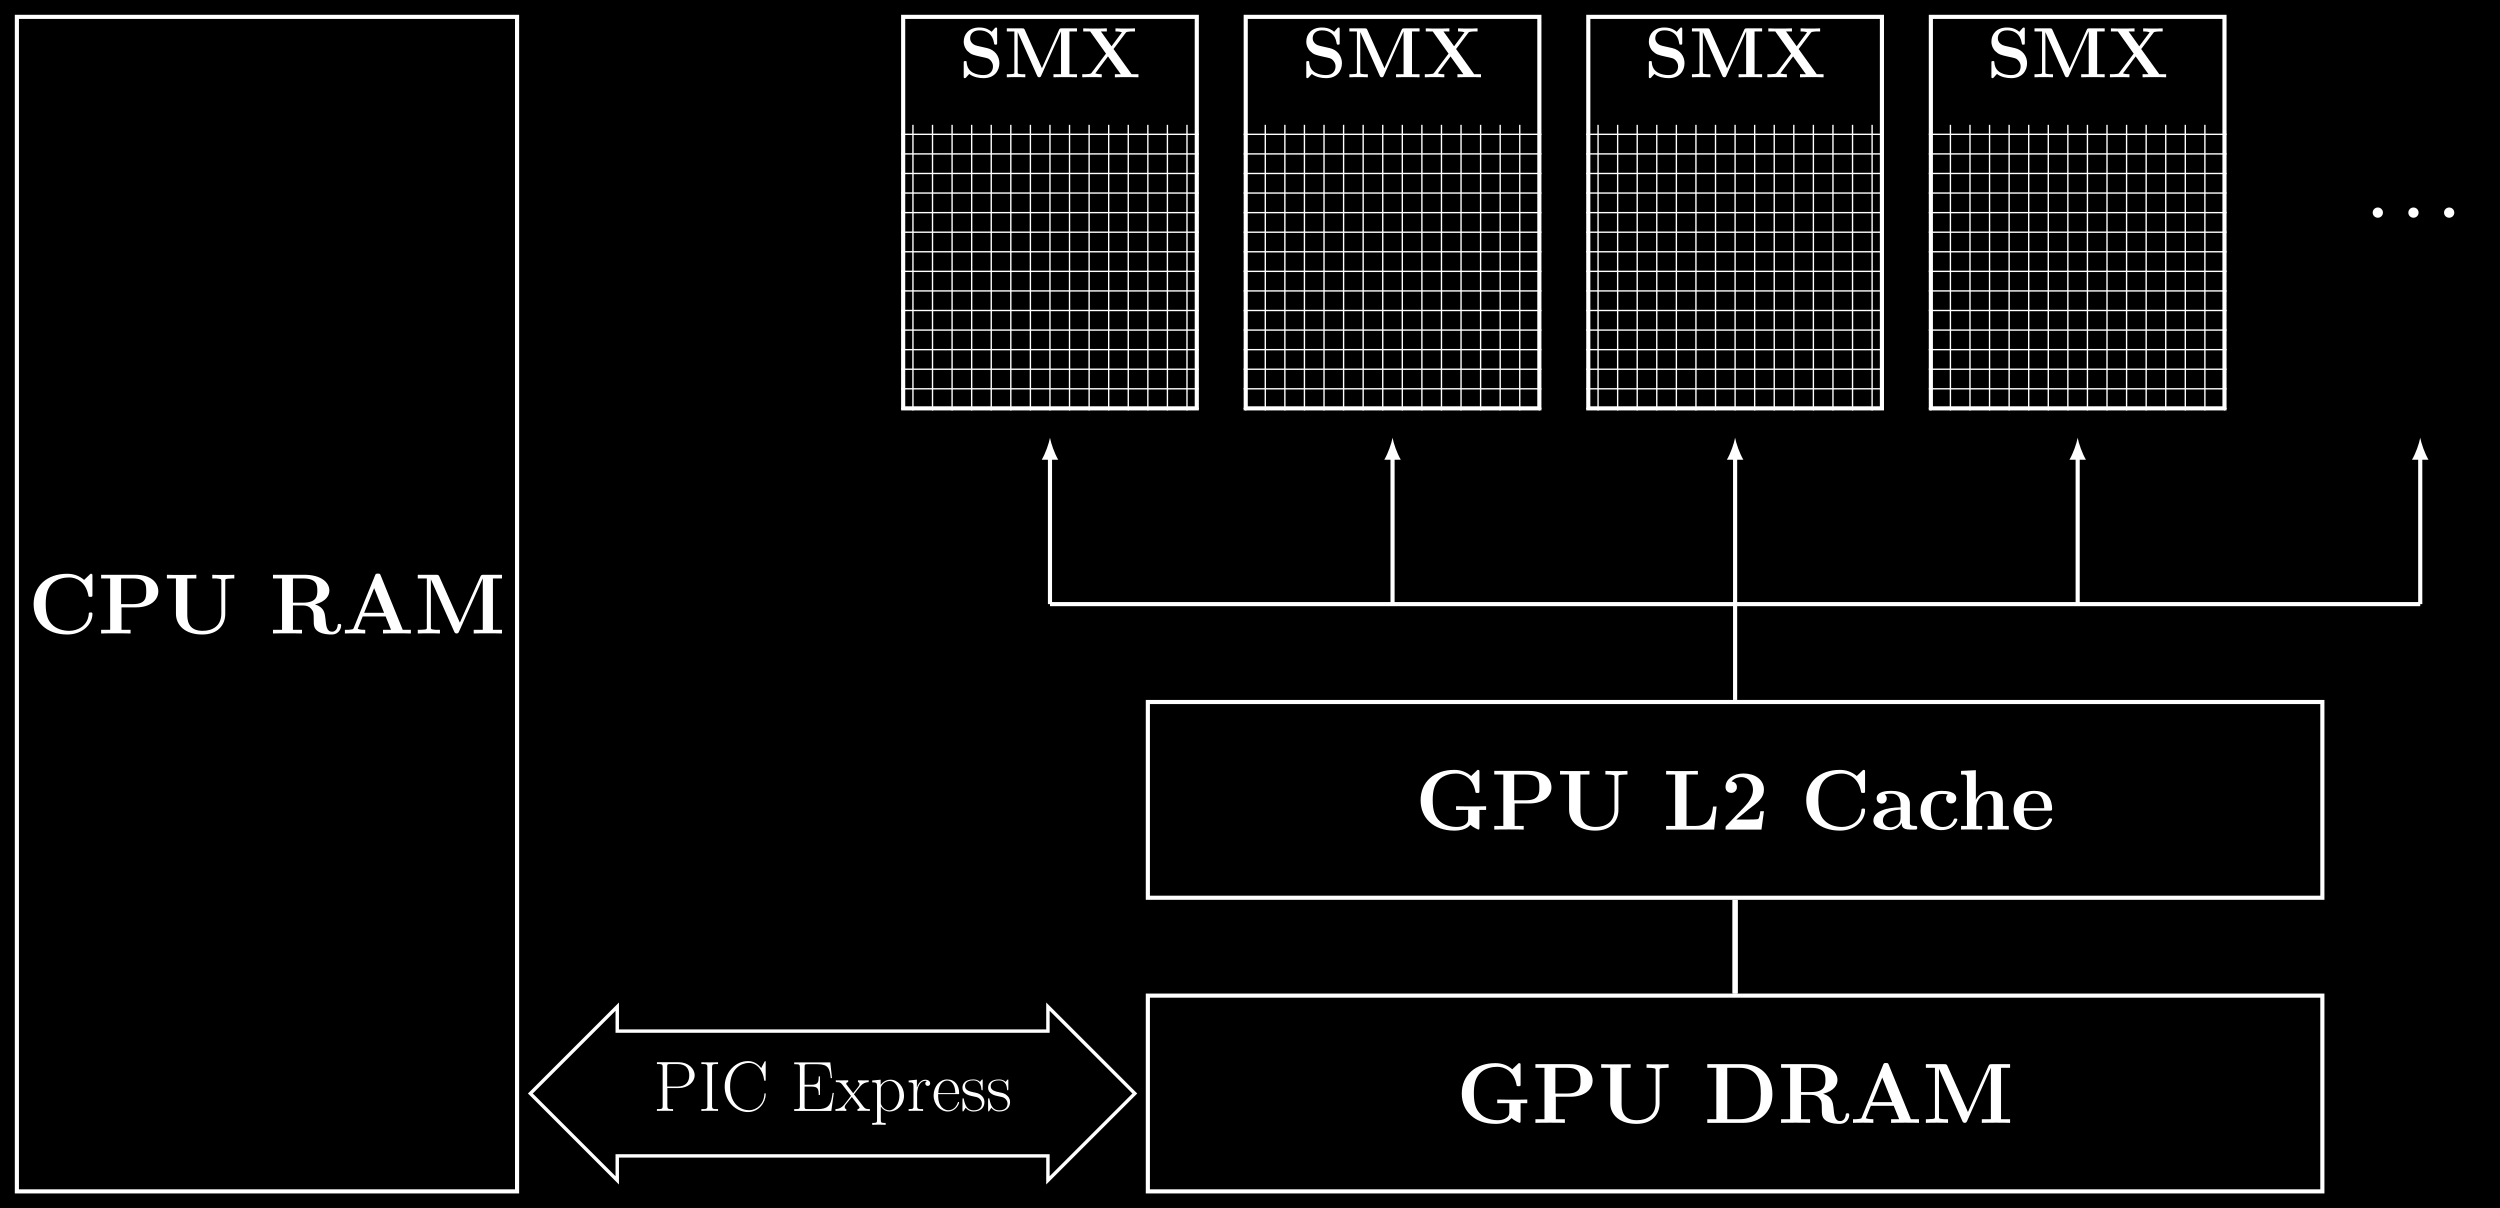 <?xml version="1.0" encoding="UTF-8"?>
<svg xmlns="http://www.w3.org/2000/svg" xmlns:xlink="http://www.w3.org/1999/xlink" width="724.048pt" height="349.932pt" viewBox="0 0 724.048 349.932" version="1.1">
<rect x="0" y="0" width="724.048" height="349.932" fill="#808080" stroke="none"/>
<defs>
<g>
<symbol overflow="visible" id="glyph0-0">
<path style="stroke:none;" d=""/>
</symbol>
<symbol overflow="visible" id="glyph0-1">
<path style="stroke:none;" d="M 5.25 -9.094 C 3.203 -9.547 3.141 -11.031 3.141 -11.312 C 3.141 -12.375 3.828 -13.594 5.828 -13.594 C 7.828 -13.594 9.625 -12.625 10.062 -9.922 C 10.125 -9.484 10.125 -9.453 10.516 -9.453 C 10.953 -9.453 10.953 -9.516 10.953 -10 L 10.953 -13.875 C 10.953 -14.281 10.953 -14.422 10.641 -14.422 C 10.5 -14.422 10.438 -14.391 10.25 -14.188 L 9.359 -13.172 C 8.844 -13.609 7.812 -14.422 5.797 -14.422 C 2.844 -14.422 1.281 -12.562 1.281 -10.312 C 1.281 -8.922 2.031 -7.953 2.312 -7.656 C 3.391 -6.594 3.969 -6.469 6.109 -5.984 C 8.188 -5.531 8.422 -5.5 8.875 -5.062 C 9.156 -4.797 9.75 -4.219 9.75 -3.156 C 9.75 -2.266 9.312 -0.641 7 -0.641 C 5.188 -0.641 2.312 -1.266 2.141 -4.281 C 2.125 -4.641 2.125 -4.703 1.719 -4.703 C 1.281 -4.703 1.281 -4.641 1.281 -4.172 L 1.281 -0.297 C 1.281 0.109 1.281 0.25 1.594 0.25 C 1.734 0.25 1.75 0.234 1.969 0.047 C 2.188 -0.188 2.375 -0.453 2.891 -0.969 C 4.094 -0.016 5.781 0.25 7.016 0.25 C 10.25 0.25 11.609 -1.938 11.609 -4.125 C 11.609 -6.078 10.328 -7.938 8.078 -8.453 Z M 5.25 -9.094 "/>
</symbol>
<symbol overflow="visible" id="glyph0-2">
<path style="stroke:none;" d="M 11.016 -2.625 L 6.047 -13.734 C 5.859 -14.172 5.688 -14.172 5.25 -14.172 L 0.844 -14.172 L 0.844 -13.281 L 3.031 -13.281 L 3.031 -1.516 C 3.031 -1.047 3.016 -1.031 2.484 -0.953 C 2.109 -0.906 1.688 -0.891 1.328 -0.891 L 0.844 -0.891 L 0.844 0 C 1.328 -0.047 2.938 -0.047 3.516 -0.047 C 4.094 -0.047 5.719 -0.047 6.203 0 L 6.203 -0.891 L 5.719 -0.891 C 5.172 -0.891 5.125 -0.891 4.625 -0.953 C 4.031 -1.031 4 -1.047 4 -1.516 L 4 -13.031 L 4.031 -13.031 L 9.641 -0.438 C 9.75 -0.203 9.875 0 10.219 0 C 10.578 0 10.703 -0.203 10.797 -0.438 L 16.531 -13.281 L 16.547 -13.281 L 16.547 -0.891 L 14.359 -0.891 L 14.359 0 C 14.906 -0.047 17.062 -0.047 17.766 -0.047 C 18.469 -0.047 20.609 -0.047 21.172 0 L 21.172 -0.891 L 18.984 -0.891 L 18.984 -13.281 L 21.172 -13.281 L 21.172 -14.172 L 16.766 -14.172 C 16.344 -14.172 16.156 -14.172 15.969 -13.734 Z M 11.016 -2.625 "/>
</symbol>
<symbol overflow="visible" id="glyph0-3">
<path style="stroke:none;" d="M 9.703 -8.188 L 13.203 -12.844 C 13.406 -13.109 13.484 -13.156 14.172 -13.219 C 14.703 -13.281 14.797 -13.281 15.391 -13.281 L 15.922 -13.281 L 15.922 -14.172 C 15.453 -14.125 13.797 -14.125 13.219 -14.125 C 12.578 -14.125 10.781 -14.125 10.266 -14.172 L 10.266 -13.281 C 10.516 -13.281 11.531 -13.281 12.141 -13.031 L 9.125 -8.984 L 6.047 -13.281 L 7.766 -13.281 L 7.766 -14.172 C 7.016 -14.125 5.078 -14.125 4.234 -14.125 C 3.531 -14.125 1.484 -14.125 0.922 -14.172 L 0.922 -13.281 L 2.938 -13.281 L 7.516 -6.859 L 3.359 -1.328 C 3.188 -1.078 3.125 -1.016 2.391 -0.953 C 1.875 -0.906 1.781 -0.891 1.203 -0.891 L 0.641 -0.891 L 0.641 0 C 1.109 -0.047 2.781 -0.047 3.359 -0.047 C 4 -0.047 5.781 -0.047 6.297 0 L 6.297 -0.891 C 6.078 -0.891 5.016 -0.891 4.422 -1.141 L 8.094 -6.047 L 11.812 -0.891 L 10.094 -0.891 L 10.094 0 C 10.766 -0.047 12.828 -0.047 13.609 -0.047 C 14.281 -0.047 16.406 -0.047 16.922 0 L 16.922 -0.891 L 14.938 -0.891 Z M 9.703 -8.188 "/>
</symbol>
<symbol overflow="visible" id="glyph0-4">
<path style="stroke:none;" d="M 4.703 -1.484 C 4.703 -2.328 4.031 -2.969 3.219 -2.969 C 2.422 -2.969 1.734 -2.328 1.734 -1.484 C 1.734 -0.641 2.422 0 3.219 0 C 4.031 0 4.703 -0.641 4.703 -1.484 Z M 4.703 -1.484 "/>
</symbol>
<symbol overflow="visible" id="glyph1-0">
<path style="stroke:none;" d=""/>
</symbol>
<symbol overflow="visible" id="glyph1-1">
<path style="stroke:none;" d="M 18.562 -5.703 L 20.5 -5.703 L 20.5 -6.766 C 19.906 -6.719 17.25 -6.719 16.453 -6.719 C 14.938 -6.719 13.312 -6.719 11.797 -6.766 L 11.797 -5.703 L 15.297 -5.703 L 15.297 -3.172 C 15.297 -2.656 15.297 -1.953 14.297 -1.344 C 13.797 -1.016 13.031 -0.766 12 -0.766 C 10.578 -0.766 8.125 -1.109 6.594 -2.922 C 5.625 -4.047 5.031 -5.547 5.031 -8.531 C 5.031 -11.078 5.453 -12.812 6.562 -14.125 C 8.156 -15.984 10.625 -16.234 11.828 -16.234 C 13.672 -16.234 16.672 -15.188 17.422 -10.828 C 17.469 -10.609 17.688 -10.609 17.984 -10.609 C 18.562 -10.609 18.562 -10.656 18.562 -11.25 L 18.562 -16.656 C 18.562 -17.219 18.562 -17.297 18.016 -17.297 L 16.156 -15.516 C 14.766 -16.703 13.109 -17.297 11.281 -17.297 C 5.359 -17.297 1.531 -13.703 1.531 -8.5 C 1.531 -3.391 5.234 0.297 11.297 0.297 C 12.953 0.297 14.922 -0.078 15.938 -1.391 C 16.781 -0.594 18.188 0 18.266 0 C 18.562 0 18.562 -0.25 18.562 -0.641 Z M 18.562 -5.703 "/>
</symbol>
<symbol overflow="visible" id="glyph1-2">
<path style="stroke:none;" d="M 6.844 -7.562 L 11.047 -7.562 C 15.188 -7.562 17.5 -9.672 17.5 -12.219 C 17.5 -14.891 15.141 -17 11.047 -17 L 0.938 -17 L 0.938 -15.938 L 3.562 -15.938 L 3.562 -1.062 L 0.938 -1.062 L 0.938 0 C 1.656 -0.047 4.312 -0.047 5.203 -0.047 C 6.094 -0.047 8.75 -0.047 9.469 0 L 9.469 -1.062 L 6.844 -1.062 Z M 10.156 -15.938 C 14 -15.938 14 -13.906 14 -12.219 C 14 -10.578 14 -8.5 10.156 -8.5 L 6.719 -8.5 L 6.719 -15.938 Z M 10.156 -15.938 "/>
</symbol>
<symbol overflow="visible" id="glyph1-3">
<path style="stroke:none;" d="M 17.844 -15.188 C 17.844 -15.734 17.875 -15.766 18.516 -15.859 C 18.953 -15.906 19.453 -15.938 19.906 -15.938 L 20.469 -15.938 L 20.469 -17 C 19.906 -16.953 17.969 -16.953 17.266 -16.953 C 16.578 -16.953 14.641 -16.953 14.078 -17 L 14.078 -15.938 L 14.641 -15.938 C 15.312 -15.938 15.359 -15.938 15.953 -15.859 C 16.672 -15.766 16.703 -15.734 16.703 -15.188 L 16.703 -5.75 C 16.703 -2.203 14.203 -0.766 11.281 -0.766 C 6.938 -0.766 6.844 -4.094 6.844 -5.531 L 6.844 -15.938 L 9.469 -15.938 L 9.469 -17 C 8.75 -16.953 6.094 -16.953 5.203 -16.953 C 4.312 -16.953 1.656 -16.953 0.938 -17 L 0.938 -15.938 L 3.562 -15.938 L 3.562 -5.703 C 3.562 -2.422 6.188 0.297 11.172 0.297 C 15.766 0.297 17.844 -2.547 17.844 -5.672 Z M 17.844 -15.188 "/>
</symbol>
<symbol overflow="visible" id="glyph1-4">
<path style="stroke:none;" d="M 15.562 -6.688 L 14.516 -6.688 C 14.344 -4.984 13.953 -1.062 9.484 -1.062 L 6.844 -1.062 L 6.844 -15.938 L 10.141 -15.938 L 10.141 -17 C 8.922 -16.953 6.719 -16.953 5.406 -16.953 C 4.484 -16.953 1.656 -16.953 0.938 -17 L 0.938 -15.938 L 3.562 -15.938 L 3.562 -1.062 L 0.938 -1.062 L 0.938 0 L 14.844 0 Z M 15.562 -6.688 "/>
</symbol>
<symbol overflow="visible" id="glyph1-5">
<path style="stroke:none;" d="M 12.516 -5.328 L 11.469 -5.328 C 11.406 -4.812 11.219 -3.344 10.859 -3.094 C 10.656 -2.922 8.719 -2.922 8.344 -2.922 L 4.516 -2.922 C 5.453 -3.719 7.703 -5.594 8.078 -5.875 C 10.828 -7.938 12.516 -9.188 12.516 -11.578 C 12.516 -14.5 9.859 -16.25 6.594 -16.25 C 3.797 -16.25 1.391 -14.672 1.391 -12.312 C 1.391 -11 2.453 -10.625 3.016 -10.625 C 3.797 -10.625 4.688 -11.156 4.688 -12.297 C 4.688 -13.328 3.922 -13.859 3.141 -13.953 C 4.141 -15.094 5.453 -15.188 5.969 -15.188 C 8.25 -15.188 9.344 -13.328 9.344 -11.547 C 9.344 -9.609 8.031 -7.828 7.016 -6.766 L 1.641 -1.141 C 1.391 -0.922 1.391 -0.875 1.391 -0.422 L 1.391 0 L 11.797 0 Z M 12.516 -5.328 "/>
</symbol>
<symbol overflow="visible" id="glyph1-6">
<path style="stroke:none;" d="M 18.562 -16.656 C 18.562 -17.219 18.562 -17.297 18.016 -17.297 L 16.156 -15.516 C 14.766 -16.703 13.109 -17.297 11.281 -17.297 C 5.359 -17.297 1.531 -13.703 1.531 -8.5 C 1.531 -3.391 5.234 0.297 11.297 0.297 C 15.719 0.297 18.562 -2.719 18.562 -5.656 C 18.562 -6.078 18.406 -6.094 18.047 -6.094 C 17.797 -6.094 17.547 -6.094 17.516 -5.828 C 17.297 -2.062 14.094 -0.766 11.875 -0.766 C 10.266 -0.766 8.078 -1.219 6.688 -2.781 C 5.828 -3.719 5.031 -5.078 5.031 -8.5 C 5.031 -10.922 5.406 -12.734 6.562 -14.125 C 8.156 -15.984 10.625 -16.234 11.828 -16.234 C 13.672 -16.234 16.672 -15.188 17.422 -10.828 C 17.469 -10.609 17.688 -10.609 17.984 -10.609 C 18.562 -10.609 18.562 -10.656 18.562 -11.25 Z M 18.562 -16.656 "/>
</symbol>
<symbol overflow="visible" id="glyph1-7">
<path style="stroke:none;" d="M 11.406 -7.406 C 11.406 -9.688 9.594 -11.219 6.094 -11.219 C 4.703 -11.219 1.781 -11.109 1.781 -9.016 C 1.781 -7.984 2.578 -7.531 3.25 -7.531 C 3.984 -7.531 4.703 -8.047 4.703 -9 C 4.703 -9.469 4.531 -9.906 4.109 -10.188 C 4.938 -10.406 5.531 -10.406 6 -10.406 C 7.688 -10.406 8.703 -9.469 8.703 -7.438 L 8.703 -6.438 C 4.781 -6.438 0.844 -5.359 0.844 -2.609 C 0.844 -0.344 3.719 0.156 5.422 0.156 C 7.328 0.156 8.547 -0.891 9.047 -1.984 C 9.047 -1.062 9.047 0 11.547 0 L 12.812 0 C 13.328 0 13.531 0 13.531 -0.547 C 13.531 -1.062 13.312 -1.062 12.953 -1.062 C 11.406 -1.094 11.406 -1.484 11.406 -2.062 Z M 8.703 -3.438 C 8.703 -1.109 6.609 -0.672 5.828 -0.672 C 4.609 -0.672 3.594 -1.484 3.594 -2.625 C 3.594 -4.875 6.266 -5.656 8.703 -5.781 Z M 8.703 -3.438 "/>
</symbol>
<symbol overflow="visible" id="glyph1-8">
<path style="stroke:none;" d="M 11.594 -2.906 C 11.594 -3.203 11.328 -3.203 11.078 -3.203 C 10.688 -3.203 10.656 -3.172 10.531 -2.875 C 10.359 -2.406 9.688 -0.75 7.406 -0.75 C 3.922 -0.75 3.922 -4.516 3.922 -5.625 C 3.922 -7.094 3.938 -10.328 7.188 -10.328 C 7.359 -10.328 8.828 -10.281 8.828 -10.156 C 8.828 -10.141 8.797 -10.109 8.75 -10.094 C 8.672 -10.016 8.344 -9.641 8.344 -9.016 C 8.344 -7.984 9.188 -7.562 9.812 -7.562 C 10.328 -7.562 11.281 -7.875 11.281 -9.047 C 11.281 -11.078 8.422 -11.219 7.094 -11.219 C 2.672 -11.219 0.938 -8.344 0.938 -5.5 C 0.938 -2.125 3.297 0.156 6.938 0.156 C 10.828 0.156 11.594 -2.719 11.594 -2.906 Z M 11.594 -2.906 "/>
</symbol>
<symbol overflow="visible" id="glyph1-9">
<path style="stroke:none;" d="M 13.156 -7.578 C 13.156 -9.938 12.141 -11.156 9.422 -11.156 C 6.906 -11.156 5.703 -9.391 5.359 -8.656 L 5.328 -8.656 L 5.328 -17.203 L 1.047 -17 L 1.047 -15.938 C 2.578 -15.938 2.75 -15.938 2.75 -14.969 L 2.75 -1.062 L 1.047 -1.062 L 1.047 0 C 1.609 -0.047 3.391 -0.047 4.094 -0.047 C 4.781 -0.047 6.594 -0.047 7.156 0 L 7.156 -1.062 L 5.453 -1.062 L 5.453 -6.344 C 5.453 -9.016 7.438 -10.328 9.016 -10.328 C 9.938 -10.328 10.453 -9.734 10.453 -7.859 L 10.453 -1.062 L 8.75 -1.062 L 8.75 0 C 9.312 -0.047 11.109 -0.047 11.797 -0.047 C 12.484 -0.047 14.297 -0.047 14.875 0 L 14.875 -1.062 L 13.156 -1.062 Z M 13.156 -7.578 "/>
</symbol>
<symbol overflow="visible" id="glyph1-10">
<path style="stroke:none;" d="M 11.203 -5.484 C 11.766 -5.484 11.922 -5.484 11.922 -6.094 C 11.922 -6.844 11.75 -8.703 10.609 -9.859 C 9.562 -10.906 8.172 -11.219 6.734 -11.219 C 2.875 -11.219 0.766 -8.703 0.766 -5.578 C 0.766 -2.109 3.328 0.156 7.062 0.156 C 10.797 0.156 11.922 -2.484 11.922 -2.906 C 11.922 -3.266 11.547 -3.266 11.406 -3.266 C 11 -3.266 10.984 -3.203 10.828 -2.875 C 10.188 -1.266 8.547 -0.75 7.359 -0.75 C 3.766 -0.75 3.734 -4.094 3.734 -5.484 Z M 3.734 -6.188 C 3.797 -7.219 3.812 -8.172 4.344 -9.062 C 4.812 -9.859 5.672 -10.406 6.734 -10.406 C 9.391 -10.406 9.609 -7.438 9.641 -6.188 Z M 3.734 -6.188 "/>
</symbol>
<symbol overflow="visible" id="glyph1-11">
<path style="stroke:none;" d="M 0.938 -17 L 0.938 -15.938 L 3.562 -15.938 L 3.562 -1.062 L 0.938 -1.062 L 0.938 0 L 11.375 0 C 16.125 0 19.797 -3.047 19.797 -8.344 C 19.797 -13.953 16.031 -17 11.375 -17 Z M 6.719 -1.062 L 6.719 -15.938 L 10.438 -15.938 C 12.594 -15.938 14.328 -15.094 15.234 -13.797 C 15.953 -12.781 16.438 -11.578 16.438 -8.375 C 16.438 -5.484 16.062 -4.188 15.188 -3.016 C 14.328 -1.891 12.656 -1.062 10.438 -1.062 Z M 6.719 -1.062 "/>
</symbol>
<symbol overflow="visible" id="glyph1-12">
<path style="stroke:none;" d="M 13.109 -8.422 C 16.453 -9.312 17.266 -11.109 17.266 -12.438 C 17.266 -14.922 14.672 -17 10.094 -17 L 0.938 -17 L 0.938 -15.938 L 3.562 -15.938 L 3.562 -1.062 L 0.938 -1.062 L 0.938 0 C 1.656 -0.047 4.234 -0.047 5.125 -0.047 C 6.016 -0.047 8.625 -0.047 9.344 0 L 9.344 -1.062 L 6.719 -1.062 L 6.719 -8.109 L 9.672 -8.109 C 10.656 -8.109 11.453 -7.812 12 -7.156 C 12.734 -6.312 12.734 -5.781 12.734 -4.109 C 12.734 -2.453 12.734 -1.438 14 -0.594 C 15.297 0.266 17.328 0.297 17.875 0.297 C 20.391 0.297 20.688 -1.938 20.688 -2.281 C 20.688 -2.703 20.5 -2.781 20.172 -2.781 C 19.703 -2.781 19.672 -2.609 19.656 -2.281 C 19.531 -1.047 18.766 -0.516 18.062 -0.516 C 16.484 -0.516 16.312 -2.188 16.109 -4.453 C 15.953 -5.781 15.781 -7.609 13.109 -8.422 Z M 9.609 -8.922 L 6.719 -8.922 L 6.719 -15.938 L 9.672 -15.938 C 13.703 -15.938 13.781 -13.906 13.781 -12.438 C 13.781 -11.078 13.75 -8.922 9.609 -8.922 Z M 9.609 -8.922 "/>
</symbol>
<symbol overflow="visible" id="glyph1-13">
<path style="stroke:none;" d="M 11.344 -16.781 C 11.172 -17.219 11.125 -17.344 10.531 -17.344 C 9.906 -17.344 9.859 -17.219 9.688 -16.781 L 3.547 -1.656 C 3.375 -1.266 3.375 -1.219 2.672 -1.141 C 2.062 -1.062 1.953 -1.062 1.406 -1.062 L 0.969 -1.062 L 0.969 0 C 1.609 -0.047 3.094 -0.047 3.812 -0.047 C 4.484 -0.047 6.297 -0.047 6.859 0 L 6.859 -1.062 C 6.312 -1.062 5.375 -1.062 4.688 -1.344 C 4.766 -1.562 4.766 -1.609 4.812 -1.703 L 6.125 -4.938 L 12.766 -4.938 L 14.328 -1.062 L 12 -1.062 L 12 0 C 12.781 -0.047 15.188 -0.047 16.125 -0.047 C 16.922 -0.047 19.453 -0.047 20.078 0 L 20.078 -1.062 L 17.719 -1.062 Z M 9.438 -13.141 L 12.312 -6 L 6.547 -6 Z M 9.438 -13.141 "/>
</symbol>
<symbol overflow="visible" id="glyph1-14">
<path style="stroke:none;" d="M 13.203 -3.141 L 7.266 -16.484 C 7.031 -17 6.812 -17 6.297 -17 L 1.016 -17 L 1.016 -15.938 L 3.641 -15.938 L 3.641 -1.812 C 3.641 -1.266 3.625 -1.234 2.969 -1.141 C 2.531 -1.094 2.031 -1.062 1.594 -1.062 L 1.016 -1.062 L 1.016 0 C 1.594 -0.047 3.516 -0.047 4.219 -0.047 C 4.906 -0.047 6.859 -0.047 7.438 0 L 7.438 -1.062 L 6.859 -1.062 C 6.188 -1.062 6.141 -1.062 5.547 -1.141 C 4.828 -1.234 4.812 -1.266 4.812 -1.812 L 4.812 -15.641 L 4.828 -15.641 L 11.578 -0.516 C 11.703 -0.25 11.844 0 12.266 0 C 12.688 0 12.844 -0.25 12.953 -0.516 L 19.828 -15.938 L 19.844 -15.938 L 19.844 -1.062 L 17.219 -1.062 L 17.219 0 C 17.891 -0.047 20.469 -0.047 21.312 -0.047 C 22.156 -0.047 24.734 -0.047 25.406 0 L 25.406 -1.062 L 22.781 -1.062 L 22.781 -15.938 L 25.406 -15.938 L 25.406 -17 L 20.125 -17 C 19.609 -17 19.375 -17 19.156 -16.484 Z M 13.203 -3.141 "/>
</symbol>
<symbol overflow="visible" id="glyph2-0">
<path style="stroke:none;" d=""/>
</symbol>
<symbol overflow="visible" id="glyph2-1">
<path style="stroke:none;" d="M 4.094 -6.625 L 7.391 -6.625 C 10.062 -6.625 12 -8.359 12 -10.328 C 12 -12.297 10.094 -14.109 7.391 -14.109 L 1.078 -14.109 L 1.078 -13.578 C 2.5 -13.578 2.734 -13.578 2.734 -12.641 L 2.734 -1.469 C 2.734 -0.531 2.5 -0.531 1.078 -0.531 L 1.078 0 C 1.672 -0.047 2.766 -0.047 3.406 -0.047 C 4.047 -0.047 5.141 -0.047 5.75 0 L 5.75 -0.531 C 4.312 -0.531 4.094 -0.531 4.094 -1.469 Z M 4.047 -7.062 L 4.047 -12.766 C 4.047 -13.469 4.094 -13.578 4.922 -13.578 L 7 -13.578 C 9.672 -13.578 10.438 -12.047 10.438 -10.328 C 10.438 -8.453 9.516 -7.062 7 -7.062 Z M 4.047 -7.062 "/>
</symbol>
<symbol overflow="visible" id="glyph2-2">
<path style="stroke:none;" d="M 4.062 -12.641 C 4.062 -13.578 4.312 -13.578 5.797 -13.578 L 5.797 -14.109 C 5.141 -14.062 4.094 -14.062 3.391 -14.062 C 2.688 -14.062 1.625 -14.062 0.969 -14.109 L 0.969 -13.578 C 2.453 -13.578 2.703 -13.578 2.703 -12.641 L 2.703 -1.469 C 2.703 -0.531 2.453 -0.531 0.969 -0.531 L 0.969 0 C 1.625 -0.047 2.688 -0.047 3.391 -0.047 C 4.094 -0.047 5.141 -0.047 5.797 0 L 5.797 -0.531 C 4.312 -0.531 4.062 -0.531 4.062 -1.469 Z M 4.062 -12.641 "/>
</symbol>
<symbol overflow="visible" id="glyph2-3">
<path style="stroke:none;" d="M 12.828 -14.031 C 12.828 -14.391 12.812 -14.422 12.688 -14.422 C 12.594 -14.422 12.578 -14.391 12.438 -14.156 L 11.531 -12.422 C 10.516 -13.688 9.281 -14.438 7.688 -14.438 C 4.156 -14.438 0.953 -11.312 0.953 -7.062 C 0.953 -2.766 4.156 0.328 7.703 0.328 C 10.859 0.328 12.828 -2.453 12.828 -4.828 C 12.828 -5.047 12.828 -5.125 12.641 -5.125 C 12.469 -5.125 12.469 -5.062 12.453 -4.875 C 12.297 -1.984 10.219 -0.203 8 -0.203 C 5.891 -0.203 2.516 -1.688 2.516 -7.062 C 2.516 -12.453 5.953 -13.906 7.953 -13.906 C 10.281 -13.906 11.984 -11.875 12.375 -9 C 12.422 -8.766 12.422 -8.719 12.594 -8.719 C 12.828 -8.719 12.828 -8.766 12.828 -9.125 Z M 12.828 -14.031 "/>
</symbol>
<symbol overflow="visible" id="glyph2-4">
<path style="stroke:none;" d="M 12.531 -5.219 L 12.172 -5.219 C 11.719 -2.188 11.438 -0.531 7.812 -0.531 L 4.938 -0.531 C 4.109 -0.531 4.062 -0.641 4.062 -1.344 L 4.062 -7.047 L 6.016 -7.047 C 7.953 -7.047 8.141 -6.344 8.141 -4.625 L 8.516 -4.625 L 8.516 -10 L 8.141 -10 C 8.141 -8.281 7.953 -7.578 6.016 -7.578 L 4.062 -7.578 L 4.062 -12.719 C 4.062 -13.422 4.109 -13.531 4.938 -13.531 L 7.766 -13.531 C 10.969 -13.531 11.344 -12.25 11.625 -9.5 L 12 -9.5 L 11.5 -14.062 L 1.047 -14.062 L 1.047 -13.531 C 2.484 -13.531 2.703 -13.531 2.703 -12.594 L 2.703 -1.469 C 2.703 -0.531 2.484 -0.531 1.047 -0.531 L 1.047 0 L 11.797 0 Z M 12.531 -5.219 "/>
</symbol>
<symbol overflow="visible" id="glyph2-5">
<path style="stroke:none;" d="M 5.375 -4.812 C 5.984 -5.625 6.688 -6.531 7.266 -7.203 C 7.953 -8 8.734 -8.328 9.641 -8.344 L 9.641 -8.875 C 9.297 -8.859 8.578 -8.844 8.203 -8.844 C 7.641 -8.844 7 -8.844 6.531 -8.875 L 6.531 -8.344 C 6.812 -8.297 6.984 -8.094 6.984 -7.812 C 6.984 -7.438 6.781 -7.203 6.672 -7.062 L 5.141 -5.125 L 3.328 -7.5 C 3.141 -7.719 3.141 -7.766 3.141 -7.875 C 3.141 -8.125 3.344 -8.328 3.703 -8.344 L 3.703 -8.875 C 3.203 -8.844 2.312 -8.844 1.797 -8.844 C 1.234 -8.844 0.578 -8.844 0.125 -8.875 L 0.125 -8.344 C 1.234 -8.344 1.484 -8.266 1.984 -7.641 L 4.359 -4.562 C 4.406 -4.531 4.5 -4.406 4.5 -4.344 C 4.5 -4.25 2.703 -2.047 2.484 -1.75 C 1.547 -0.641 0.578 -0.562 0.016 -0.531 L 0.016 0 C 0.375 -0.016 1.094 -0.047 1.469 -0.047 C 1.875 -0.047 2.781 -0.047 3.156 0 L 3.156 -0.531 C 3.031 -0.562 2.703 -0.594 2.703 -1.078 C 2.703 -1.453 2.875 -1.672 3.062 -1.922 L 4.766 -4.031 L 6.562 -1.688 C 6.734 -1.469 6.984 -1.156 6.984 -1.016 C 6.984 -0.719 6.734 -0.562 6.406 -0.531 L 6.406 0 C 6.906 -0.047 7.781 -0.047 8.297 -0.047 C 8.859 -0.047 9.516 -0.047 9.984 0 L 9.984 -0.531 C 8.938 -0.531 8.641 -0.578 8.141 -1.219 Z M 5.375 -4.812 "/>
</symbol>
<symbol overflow="visible" id="glyph2-6">
<path style="stroke:none;" d="M 4.547 3.484 C 3.219 3.484 3.141 3.406 3.141 2.609 L 3.141 -1.266 C 3.734 -0.391 4.609 0.172 5.703 0.172 C 7.766 0.172 9.859 -1.656 9.859 -4.469 C 9.859 -7.062 8.062 -9.047 5.922 -9.047 C 4.688 -9.047 3.672 -8.359 3.094 -7.547 L 3.094 -9.047 L 0.641 -8.812 L 0.641 -8.281 C 1.859 -8.281 2.047 -8.156 2.047 -7.172 L 2.047 2.609 C 2.047 3.391 1.969 3.484 0.641 3.484 L 0.641 4.031 C 1.141 3.984 2.047 3.984 2.578 3.984 C 3.125 3.984 4.047 3.984 4.547 4.031 Z M 3.141 -6.484 C 3.141 -6.781 3.141 -7.203 3.953 -7.969 C 4.047 -8.062 4.75 -8.672 5.781 -8.672 C 7.297 -8.672 8.531 -6.797 8.531 -4.438 C 8.531 -2.094 7.203 -0.172 5.578 -0.172 C 4.828 -0.172 4.031 -0.516 3.406 -1.484 C 3.141 -1.938 3.141 -2.062 3.141 -2.391 Z M 3.141 -6.484 "/>
</symbol>
<symbol overflow="visible" id="glyph2-7">
<path style="stroke:none;" d="M 3.094 -4.875 C 3.094 -6.859 3.953 -8.719 5.5 -8.719 C 5.641 -8.719 5.781 -8.703 5.922 -8.641 C 5.922 -8.641 5.469 -8.484 5.469 -7.953 C 5.469 -7.453 5.859 -7.25 6.172 -7.25 C 6.422 -7.25 6.875 -7.391 6.875 -7.969 C 6.875 -8.641 6.219 -9.047 5.516 -9.047 C 3.953 -9.047 3.266 -7.516 3.062 -6.797 L 3.031 -6.797 L 3.031 -9.047 L 0.641 -8.812 L 0.641 -8.281 C 1.859 -8.281 2.047 -8.156 2.047 -7.172 L 2.047 -1.422 C 2.047 -0.641 1.969 -0.531 0.641 -0.531 L 0.641 0 C 1.141 -0.047 2.094 -0.047 2.625 -0.047 C 3.219 -0.047 4.281 -0.047 4.828 0 L 4.828 -0.531 C 3.344 -0.531 3.094 -0.531 3.094 -1.469 Z M 3.094 -4.875 "/>
</symbol>
<symbol overflow="visible" id="glyph2-8">
<path style="stroke:none;" d="M 7.875 -4.859 C 7.953 -4.938 7.953 -4.984 7.953 -5.188 C 7.953 -7.297 6.844 -9.125 4.484 -9.125 C 2.297 -9.125 0.562 -7.047 0.562 -4.5 C 0.562 -1.812 2.516 0.172 4.703 0.172 C 7.016 0.172 7.938 -2.031 7.938 -2.453 C 7.938 -2.609 7.812 -2.609 7.766 -2.609 C 7.625 -2.609 7.594 -2.562 7.516 -2.312 C 7.062 -0.906 5.922 -0.203 4.859 -0.203 C 3.969 -0.203 3.078 -0.703 2.516 -1.609 C 1.875 -2.672 1.875 -3.891 1.875 -4.859 Z M 1.906 -5.172 C 2.047 -8.141 3.641 -8.797 4.469 -8.797 C 5.859 -8.797 6.812 -7.484 6.844 -5.172 Z M 1.906 -5.172 "/>
</symbol>
<symbol overflow="visible" id="glyph2-9">
<path style="stroke:none;" d="M 6.375 -8.719 C 6.375 -9.094 6.359 -9.109 6.234 -9.109 C 6.156 -9.109 6.141 -9.094 5.891 -8.781 C 5.828 -8.703 5.641 -8.484 5.578 -8.406 C 4.922 -9.109 3.984 -9.125 3.641 -9.125 C 1.344 -9.125 0.516 -7.938 0.516 -6.734 C 0.516 -4.875 2.625 -4.438 3.219 -4.312 C 4.531 -4.047 4.984 -3.969 5.406 -3.594 C 5.688 -3.344 6.141 -2.891 6.141 -2.141 C 6.141 -1.281 5.641 -0.172 3.734 -0.172 C 1.938 -0.172 1.297 -1.531 0.922 -3.344 C 0.875 -3.641 0.875 -3.656 0.703 -3.656 C 0.531 -3.656 0.516 -3.641 0.516 -3.219 L 0.516 -0.25 C 0.516 0.125 0.531 0.141 0.656 0.141 C 0.766 0.141 0.781 0.125 0.891 -0.047 C 1.016 -0.234 1.328 -0.719 1.453 -0.922 C 1.859 -0.375 2.578 0.172 3.734 0.172 C 5.781 0.172 6.875 -0.953 6.875 -2.562 C 6.875 -3.609 6.328 -4.172 6.047 -4.422 C 5.438 -5.062 4.703 -5.203 3.844 -5.375 C 2.703 -5.625 1.266 -5.906 1.266 -7.172 C 1.266 -7.703 1.547 -8.844 3.641 -8.844 C 5.844 -8.844 5.969 -6.781 6.016 -6.109 C 6.031 -6.016 6.141 -5.984 6.203 -5.984 C 6.375 -5.984 6.375 -6.047 6.375 -6.406 Z M 6.375 -8.719 "/>
</symbol>
</g>
<clipPath id="clip1">
  <path d="M 0 0 L 724.047 0 L 724.047 349.934 L 0 349.934 Z M 0 0 "/>
</clipPath>
<clipPath id="clip2">
  <path d="M 139 277 L 343 277 L 343 349.934 L 139 349.934 Z M 139 277 "/>
</clipPath>
</defs>
<g id="surface1">
<g clip-path="url(#clip1)" clip-rule="nonzero">
<path style=" stroke:none;fill-rule:nonzero;fill:rgb(0%,0%,0%);fill-opacity:1;" d="M 0 349.934 L 0 -0.004 L 724.055 -0.004 L 724.055 349.934 Z M 0 349.934 "/>
</g>
<path style="fill:none;stroke-width:1.196;stroke-linecap:butt;stroke-linejoin:miter;stroke:rgb(100%,100%,100%);stroke-opacity:1;stroke-miterlimit:10;" d="M 184.255 226.775 L 269.294 226.775 L 269.294 340.162 L 184.255 340.162 Z M 184.255 226.775 " transform="matrix(1,0,0,-1,77.319,345.045)"/>
<g style="fill:rgb(100%,100%,100%);fill-opacity:1;">
  <use xlink:href="#glyph0-1" x="277.832" y="22.385"/>
  <use xlink:href="#glyph0-2" x="290.746" y="22.385"/>
  <use xlink:href="#glyph0-3" x="312.795" y="22.385"/>
</g>
<path style="fill:none;stroke-width:0.399;stroke-linecap:butt;stroke-linejoin:miter;stroke:rgb(100%,100%,100%);stroke-opacity:1;stroke-miterlimit:10;" d="M 183.658 226.772 L 269.892 226.772 M 183.658 232.44 L 269.892 232.44 M 183.658 238.111 L 269.892 238.111 M 183.658 243.779 L 269.892 243.779 M 183.658 249.447 L 269.892 249.447 M 183.658 255.119 L 269.892 255.119 M 183.658 260.787 L 269.892 260.787 M 183.658 266.455 L 269.892 266.455 M 183.658 272.127 L 269.892 272.127 M 183.658 277.795 L 269.892 277.795 M 183.658 283.463 L 269.892 283.463 M 183.658 289.135 L 269.892 289.135 M 183.658 294.803 L 269.892 294.803 M 183.658 300.471 L 269.892 300.471 M 183.658 306.143 L 269.892 306.143 M 187.087 226.178 L 187.087 308.893 M 192.755 226.178 L 192.755 308.893 M 198.423 226.178 L 198.423 308.893 M 204.095 226.178 L 204.095 308.893 M 209.763 226.178 L 209.763 308.893 M 215.431 226.178 L 215.431 308.893 M 221.103 226.178 L 221.103 308.893 M 226.771 226.178 L 226.771 308.893 M 232.439 226.178 L 232.439 308.893 M 238.111 226.178 L 238.111 308.893 M 243.779 226.178 L 243.779 308.893 M 249.447 226.178 L 249.447 308.893 M 255.119 226.178 L 255.119 308.893 M 260.786 226.178 L 260.786 308.893 M 266.454 226.178 L 266.454 308.893 " transform="matrix(1,0,0,-1,77.319,345.045)"/>
<path style="fill:none;stroke-width:1.196;stroke-linecap:butt;stroke-linejoin:miter;stroke:rgb(100%,100%,100%);stroke-opacity:1;stroke-miterlimit:10;" d="M 283.466 226.775 L 368.509 226.775 L 368.509 340.162 L 283.466 340.162 Z M 283.466 226.775 " transform="matrix(1,0,0,-1,77.319,345.045)"/>
<g style="fill:rgb(100%,100%,100%);fill-opacity:1;">
  <use xlink:href="#glyph0-1" x="377.044" y="22.385"/>
  <use xlink:href="#glyph0-2" x="389.958" y="22.385"/>
  <use xlink:href="#glyph0-3" x="412.007" y="22.385"/>
</g>
<path style="fill:none;stroke-width:0.399;stroke-linecap:butt;stroke-linejoin:miter;stroke:rgb(100%,100%,100%);stroke-opacity:1;stroke-miterlimit:10;" d="M 282.868 226.772 L 369.107 226.772 M 282.868 232.44 L 369.107 232.44 M 282.868 238.111 L 369.107 238.111 M 282.868 243.779 L 369.107 243.779 M 282.868 249.447 L 369.107 249.447 M 282.868 255.119 L 369.107 255.119 M 282.868 260.787 L 369.107 260.787 M 282.868 266.455 L 369.107 266.455 M 282.868 272.127 L 369.107 272.127 M 282.868 277.795 L 369.107 277.795 M 282.868 283.463 L 369.107 283.463 M 282.868 289.135 L 369.107 289.135 M 282.868 294.803 L 369.107 294.803 M 282.868 300.471 L 369.107 300.471 M 282.868 306.143 L 369.107 306.143 M 283.462 226.178 L 283.462 308.893 M 289.134 226.178 L 289.134 308.893 M 294.802 226.178 L 294.802 308.893 M 300.47 226.178 L 300.47 308.893 M 306.142 226.178 L 306.142 308.893 M 311.81 226.178 L 311.81 308.893 M 317.478 226.178 L 317.478 308.893 M 323.15 226.178 L 323.15 308.893 M 328.818 226.178 L 328.818 308.893 M 334.486 226.178 L 334.486 308.893 M 340.158 226.178 L 340.158 308.893 M 345.826 226.178 L 345.826 308.893 M 351.493 226.178 L 351.493 308.893 M 357.165 226.178 L 357.165 308.893 M 362.833 226.178 L 362.833 308.893 M 368.501 226.178 L 368.501 308.893 " transform="matrix(1,0,0,-1,77.319,345.045)"/>
<path style="fill:none;stroke-width:1.196;stroke-linecap:butt;stroke-linejoin:miter;stroke:rgb(100%,100%,100%);stroke-opacity:1;stroke-miterlimit:10;" d="M 382.681 226.775 L 467.724 226.775 L 467.724 340.162 L 382.681 340.162 Z M 382.681 226.775 " transform="matrix(1,0,0,-1,77.319,345.045)"/>
<g style="fill:rgb(100%,100%,100%);fill-opacity:1;">
  <use xlink:href="#glyph0-1" x="476.257" y="22.385"/>
  <use xlink:href="#glyph0-2" x="489.171" y="22.385"/>
  <use xlink:href="#glyph0-3" x="511.22" y="22.385"/>
</g>
<path style="fill:none;stroke-width:0.399;stroke-linecap:butt;stroke-linejoin:miter;stroke:rgb(100%,100%,100%);stroke-opacity:1;stroke-miterlimit:10;" d="M 382.083 226.772 L 468.322 226.772 M 382.083 232.44 L 468.322 232.44 M 382.083 238.111 L 468.322 238.111 M 382.083 243.779 L 468.322 243.779 M 382.083 249.447 L 468.322 249.447 M 382.083 255.119 L 468.322 255.119 M 382.083 260.787 L 468.322 260.787 M 382.083 266.455 L 468.322 266.455 M 382.083 272.127 L 468.322 272.127 M 382.083 277.795 L 468.322 277.795 M 382.083 283.463 L 468.322 283.463 M 382.083 289.135 L 468.322 289.135 M 382.083 294.803 L 468.322 294.803 M 382.083 300.471 L 468.322 300.471 M 382.083 306.143 L 468.322 306.143 M 385.509 226.178 L 385.509 308.893 M 391.181 226.178 L 391.181 308.893 M 396.849 226.178 L 396.849 308.893 M 402.517 226.178 L 402.517 308.893 M 408.189 226.178 L 408.189 308.893 M 413.857 226.178 L 413.857 308.893 M 419.525 226.178 L 419.525 308.893 M 425.197 226.178 L 425.197 308.893 M 430.865 226.178 L 430.865 308.893 M 436.533 226.178 L 436.533 308.893 M 442.204 226.178 L 442.204 308.893 M 447.872 226.178 L 447.872 308.893 M 453.54 226.178 L 453.54 308.893 M 459.212 226.178 L 459.212 308.893 M 464.88 226.178 L 464.88 308.893 " transform="matrix(1,0,0,-1,77.319,345.045)"/>
<path style="fill:none;stroke-width:1.196;stroke-linecap:butt;stroke-linejoin:miter;stroke:rgb(100%,100%,100%);stroke-opacity:1;stroke-miterlimit:10;" d="M 481.896 226.775 L 566.935 226.775 L 566.935 340.162 L 481.896 340.162 Z M 481.896 226.775 " transform="matrix(1,0,0,-1,77.319,345.045)"/>
<g style="fill:rgb(100%,100%,100%);fill-opacity:1;">
  <use xlink:href="#glyph0-1" x="575.47" y="22.385"/>
  <use xlink:href="#glyph0-2" x="588.384" y="22.385"/>
  <use xlink:href="#glyph0-3" x="610.433" y="22.385"/>
</g>
<path style="fill:none;stroke-width:0.399;stroke-linecap:butt;stroke-linejoin:miter;stroke:rgb(100%,100%,100%);stroke-opacity:1;stroke-miterlimit:10;" d="M 481.298 226.772 L 567.533 226.772 M 481.298 232.44 L 567.533 232.44 M 481.298 238.111 L 567.533 238.111 M 481.298 243.779 L 567.533 243.779 M 481.298 249.447 L 567.533 249.447 M 481.298 255.119 L 567.533 255.119 M 481.298 260.787 L 567.533 260.787 M 481.298 266.455 L 567.533 266.455 M 481.298 272.127 L 567.533 272.127 M 481.298 277.795 L 567.533 277.795 M 481.298 283.463 L 567.533 283.463 M 481.298 289.135 L 567.533 289.135 M 481.298 294.803 L 567.533 294.803 M 481.298 300.471 L 567.533 300.471 M 481.298 306.143 L 567.533 306.143 M 481.888 226.178 L 481.888 308.893 M 487.556 226.178 L 487.556 308.893 M 493.228 226.178 L 493.228 308.893 M 498.896 226.178 L 498.896 308.893 M 504.564 226.178 L 504.564 308.893 M 510.236 226.178 L 510.236 308.893 M 515.904 226.178 L 515.904 308.893 M 521.572 226.178 L 521.572 308.893 M 527.244 226.178 L 527.244 308.893 M 532.911 226.178 L 532.911 308.893 M 538.579 226.178 L 538.579 308.893 M 544.251 226.178 L 544.251 308.893 M 549.919 226.178 L 549.919 308.893 M 555.587 226.178 L 555.587 308.893 M 561.259 226.178 L 561.259 308.893 M 566.927 226.178 L 566.927 308.893 " transform="matrix(1,0,0,-1,77.319,345.045)"/>
<path style="fill:none;stroke-width:1.196;stroke-linecap:butt;stroke-linejoin:miter;stroke:rgb(100%,100%,100%);stroke-opacity:1;stroke-miterlimit:10;" d="M 226.775 170.08 L 226.775 212.533 " transform="matrix(1,0,0,-1,77.319,345.045)"/>
<path style=" stroke:none;fill-rule:nonzero;fill:rgb(100%,100%,100%);fill-opacity:1;" d="M 304.094 126.773 C 303.773 128.477 302.816 131.238 301.703 133.152 L 306.484 133.152 C 305.367 131.238 304.414 128.477 304.094 126.773 "/>
<path style="fill:none;stroke-width:1.196;stroke-linecap:butt;stroke-linejoin:miter;stroke:rgb(100%,100%,100%);stroke-opacity:1;stroke-miterlimit:10;" d="M 325.99 170.08 L 325.99 212.533 " transform="matrix(1,0,0,-1,77.319,345.045)"/>
<path style=" stroke:none;fill-rule:nonzero;fill:rgb(100%,100%,100%);fill-opacity:1;" d="M 403.309 126.773 C 402.988 128.477 402.031 131.238 400.918 133.152 L 405.699 133.152 C 404.582 131.238 403.625 128.477 403.309 126.773 "/>
<path style="fill:none;stroke-width:1.196;stroke-linecap:butt;stroke-linejoin:miter;stroke:rgb(100%,100%,100%);stroke-opacity:1;stroke-miterlimit:10;" d="M 425.201 170.08 L 425.201 212.533 " transform="matrix(1,0,0,-1,77.319,345.045)"/>
<path style=" stroke:none;fill-rule:nonzero;fill:rgb(100%,100%,100%);fill-opacity:1;" d="M 502.52 126.773 C 502.203 128.477 501.246 131.238 500.129 133.152 L 504.914 133.152 C 503.797 131.238 502.84 128.477 502.52 126.773 "/>
<path style="fill:none;stroke-width:1.196;stroke-linecap:butt;stroke-linejoin:miter;stroke:rgb(100%,100%,100%);stroke-opacity:1;stroke-miterlimit:10;" d="M 524.415 170.08 L 524.415 212.533 " transform="matrix(1,0,0,-1,77.319,345.045)"/>
<path style=" stroke:none;fill-rule:nonzero;fill:rgb(100%,100%,100%);fill-opacity:1;" d="M 601.734 126.773 C 601.418 128.477 600.461 131.238 599.344 133.152 L 604.125 133.152 C 603.012 131.238 602.055 128.477 601.734 126.773 "/>
<path style="fill:none;stroke-width:1.196;stroke-linecap:butt;stroke-linejoin:miter;stroke:rgb(100%,100%,100%);stroke-opacity:1;stroke-miterlimit:10;" d="M 623.63 170.08 L 623.63 212.533 " transform="matrix(1,0,0,-1,77.319,345.045)"/>
<path style=" stroke:none;fill-rule:nonzero;fill:rgb(100%,100%,100%);fill-opacity:1;" d="M 700.949 126.773 C 700.629 128.477 699.672 131.238 698.559 133.152 L 703.34 133.152 C 702.223 131.238 701.27 128.477 700.949 126.773 "/>
<g style="fill:rgb(100%,100%,100%);fill-opacity:1;">
  <use xlink:href="#glyph0-4" x="685.444" y="63.063"/>
</g>
<g style="fill:rgb(100%,100%,100%);fill-opacity:1;">
  <use xlink:href="#glyph0-4" x="695.765" y="63.063"/>
</g>
<g style="fill:rgb(100%,100%,100%);fill-opacity:1;">
  <use xlink:href="#glyph0-4" x="706.106" y="63.063"/>
</g>
<path style="fill:none;stroke-width:1.196;stroke-linecap:butt;stroke-linejoin:miter;stroke:rgb(100%,100%,100%);stroke-opacity:1;stroke-miterlimit:10;" d="M 226.775 170.08 L 623.63 170.08 " transform="matrix(1,0,0,-1,77.319,345.045)"/>
<path style="fill:none;stroke-width:1.196;stroke-linecap:butt;stroke-linejoin:miter;stroke:rgb(100%,100%,100%);stroke-opacity:1;stroke-miterlimit:10;" d="M 255.122 85.041 L 595.283 85.041 L 595.283 141.732 L 255.122 141.732 Z M 255.122 85.041 " transform="matrix(1,0,0,-1,77.319,345.045)"/>
<g style="fill:rgb(100%,100%,100%);fill-opacity:1;">
  <use xlink:href="#glyph1-1" x="409.908" y="240.266"/>
  <use xlink:href="#glyph1-2" x="431.827" y="240.266"/>
  <use xlink:href="#glyph1-3" x="450.876" y="240.266"/>
</g>
<g style="fill:rgb(100%,100%,100%);fill-opacity:1;">
  <use xlink:href="#glyph1-4" x="481.602" y="240.266"/>
  <use xlink:href="#glyph1-5" x="498.356" y="240.266"/>
</g>
<g style="fill:rgb(100%,100%,100%);fill-opacity:1;">
  <use xlink:href="#glyph1-6" x="521.594" y="240.266"/>
  <use xlink:href="#glyph1-7" x="541.733" y="240.266"/>
  <use xlink:href="#glyph1-8" x="555.289" y="240.266"/>
</g>
<g style="fill:rgb(100%,100%,100%);fill-opacity:1;">
  <use xlink:href="#glyph1-9" x="566.914" y="240.266"/>
  <use xlink:href="#glyph1-10" x="582.406" y="240.266"/>
</g>
<path style="fill:none;stroke-width:1.196;stroke-linecap:butt;stroke-linejoin:miter;stroke:rgb(100%,100%,100%);stroke-opacity:1;stroke-miterlimit:10;" d="M 255.122 -0.002 L 595.283 -0.002 L 595.283 56.693 L 255.122 56.693 Z M 255.122 -0.002 " transform="matrix(1,0,0,-1,77.319,345.045)"/>
<g style="fill:rgb(100%,100%,100%);fill-opacity:1;">
  <use xlink:href="#glyph1-1" x="421.829" y="325.202"/>
  <use xlink:href="#glyph1-2" x="443.748" y="325.202"/>
  <use xlink:href="#glyph1-3" x="462.797" y="325.202"/>
</g>
<g style="fill:rgb(100%,100%,100%);fill-opacity:1;">
  <use xlink:href="#glyph1-11" x="493.523" y="325.202"/>
  <use xlink:href="#glyph1-12" x="514.897" y="325.202"/>
  <use xlink:href="#glyph1-13" x="535.696" y="325.202"/>
  <use xlink:href="#glyph1-14" x="556.753" y="325.202"/>
</g>
<path style="fill:none;stroke-width:1.196;stroke-linecap:butt;stroke-linejoin:miter;stroke:rgb(100%,100%,100%);stroke-opacity:1;stroke-miterlimit:10;" d="M -72.432 -0.002 L 72.431 -0.002 L 72.431 340.162 L -72.432 340.162 Z M -72.432 -0.002 " transform="matrix(1,0,0,-1,77.319,345.045)"/>
<g style="fill:rgb(100%,100%,100%);fill-opacity:1;">
  <use xlink:href="#glyph1-6" x="8.208" y="183.47"/>
  <use xlink:href="#glyph1-2" x="28.348" y="183.47"/>
  <use xlink:href="#glyph1-3" x="47.396" y="183.47"/>
</g>
<g style="fill:rgb(100%,100%,100%);fill-opacity:1;">
  <use xlink:href="#glyph1-12" x="78.122" y="183.47"/>
  <use xlink:href="#glyph1-13" x="98.921" y="183.47"/>
  <use xlink:href="#glyph1-14" x="119.978" y="183.47"/>
</g>
<g clip-path="url(#clip2)" clip-rule="nonzero">
<path style="fill:none;stroke-width:0.996;stroke-linecap:butt;stroke-linejoin:miter;stroke:rgb(100%,100%,100%);stroke-opacity:1;stroke-miterlimit:10;" d="M 251.341 28.346 L 226.181 53.502 L 226.181 46.416 L 101.447 46.416 L 101.447 53.502 L 76.286 28.346 L 101.447 3.19 L 101.447 10.275 L 226.181 10.275 L 226.181 3.19 Z M 251.341 28.346 " transform="matrix(1,0,0,-1,77.319,345.045)"/>
</g>
<g style="fill:rgb(100%,100%,100%);fill-opacity:1;">
  <use xlink:href="#glyph2-1" x="189.182" y="321.747"/>
  <use xlink:href="#glyph2-2" x="202.162" y="321.747"/>
  <use xlink:href="#glyph2-3" x="208.931" y="321.747"/>
</g>
<g style="fill:rgb(100%,100%,100%);fill-opacity:1;">
  <use xlink:href="#glyph2-4" x="228.966" y="321.747"/>
  <use xlink:href="#glyph2-5" x="241.946" y="321.747"/>
  <use xlink:href="#glyph2-6" x="251.961" y="321.747"/>
  <use xlink:href="#glyph2-7" x="262.517" y="321.747"/>
  <use xlink:href="#glyph2-8" x="269.834" y="321.747"/>
  <use xlink:href="#glyph2-9" x="278.231" y="321.747"/>
  <use xlink:href="#glyph2-9" x="285.657" y="321.747"/>
</g>
<path style="fill:none;stroke-width:1.594;stroke-linecap:butt;stroke-linejoin:miter;stroke:rgb(100%,100%,100%);stroke-opacity:1;stroke-miterlimit:10;" d="M 425.201 84.443 L 425.201 57.291 " transform="matrix(1,0,0,-1,77.319,345.045)"/>
<path style="fill:none;stroke-width:1.196;stroke-linecap:butt;stroke-linejoin:miter;stroke:rgb(100%,100%,100%);stroke-opacity:1;stroke-miterlimit:10;" d="M 425.201 57.291 L 425.201 84.443 " transform="matrix(1,0,0,-1,77.319,345.045)"/>
<path style="fill:none;stroke-width:1.196;stroke-linecap:butt;stroke-linejoin:miter;stroke:rgb(100%,100%,100%);stroke-opacity:1;stroke-miterlimit:10;" d="M 425.201 142.33 L 425.201 170.08 " transform="matrix(1,0,0,-1,77.319,345.045)"/>
</g>
</svg>
